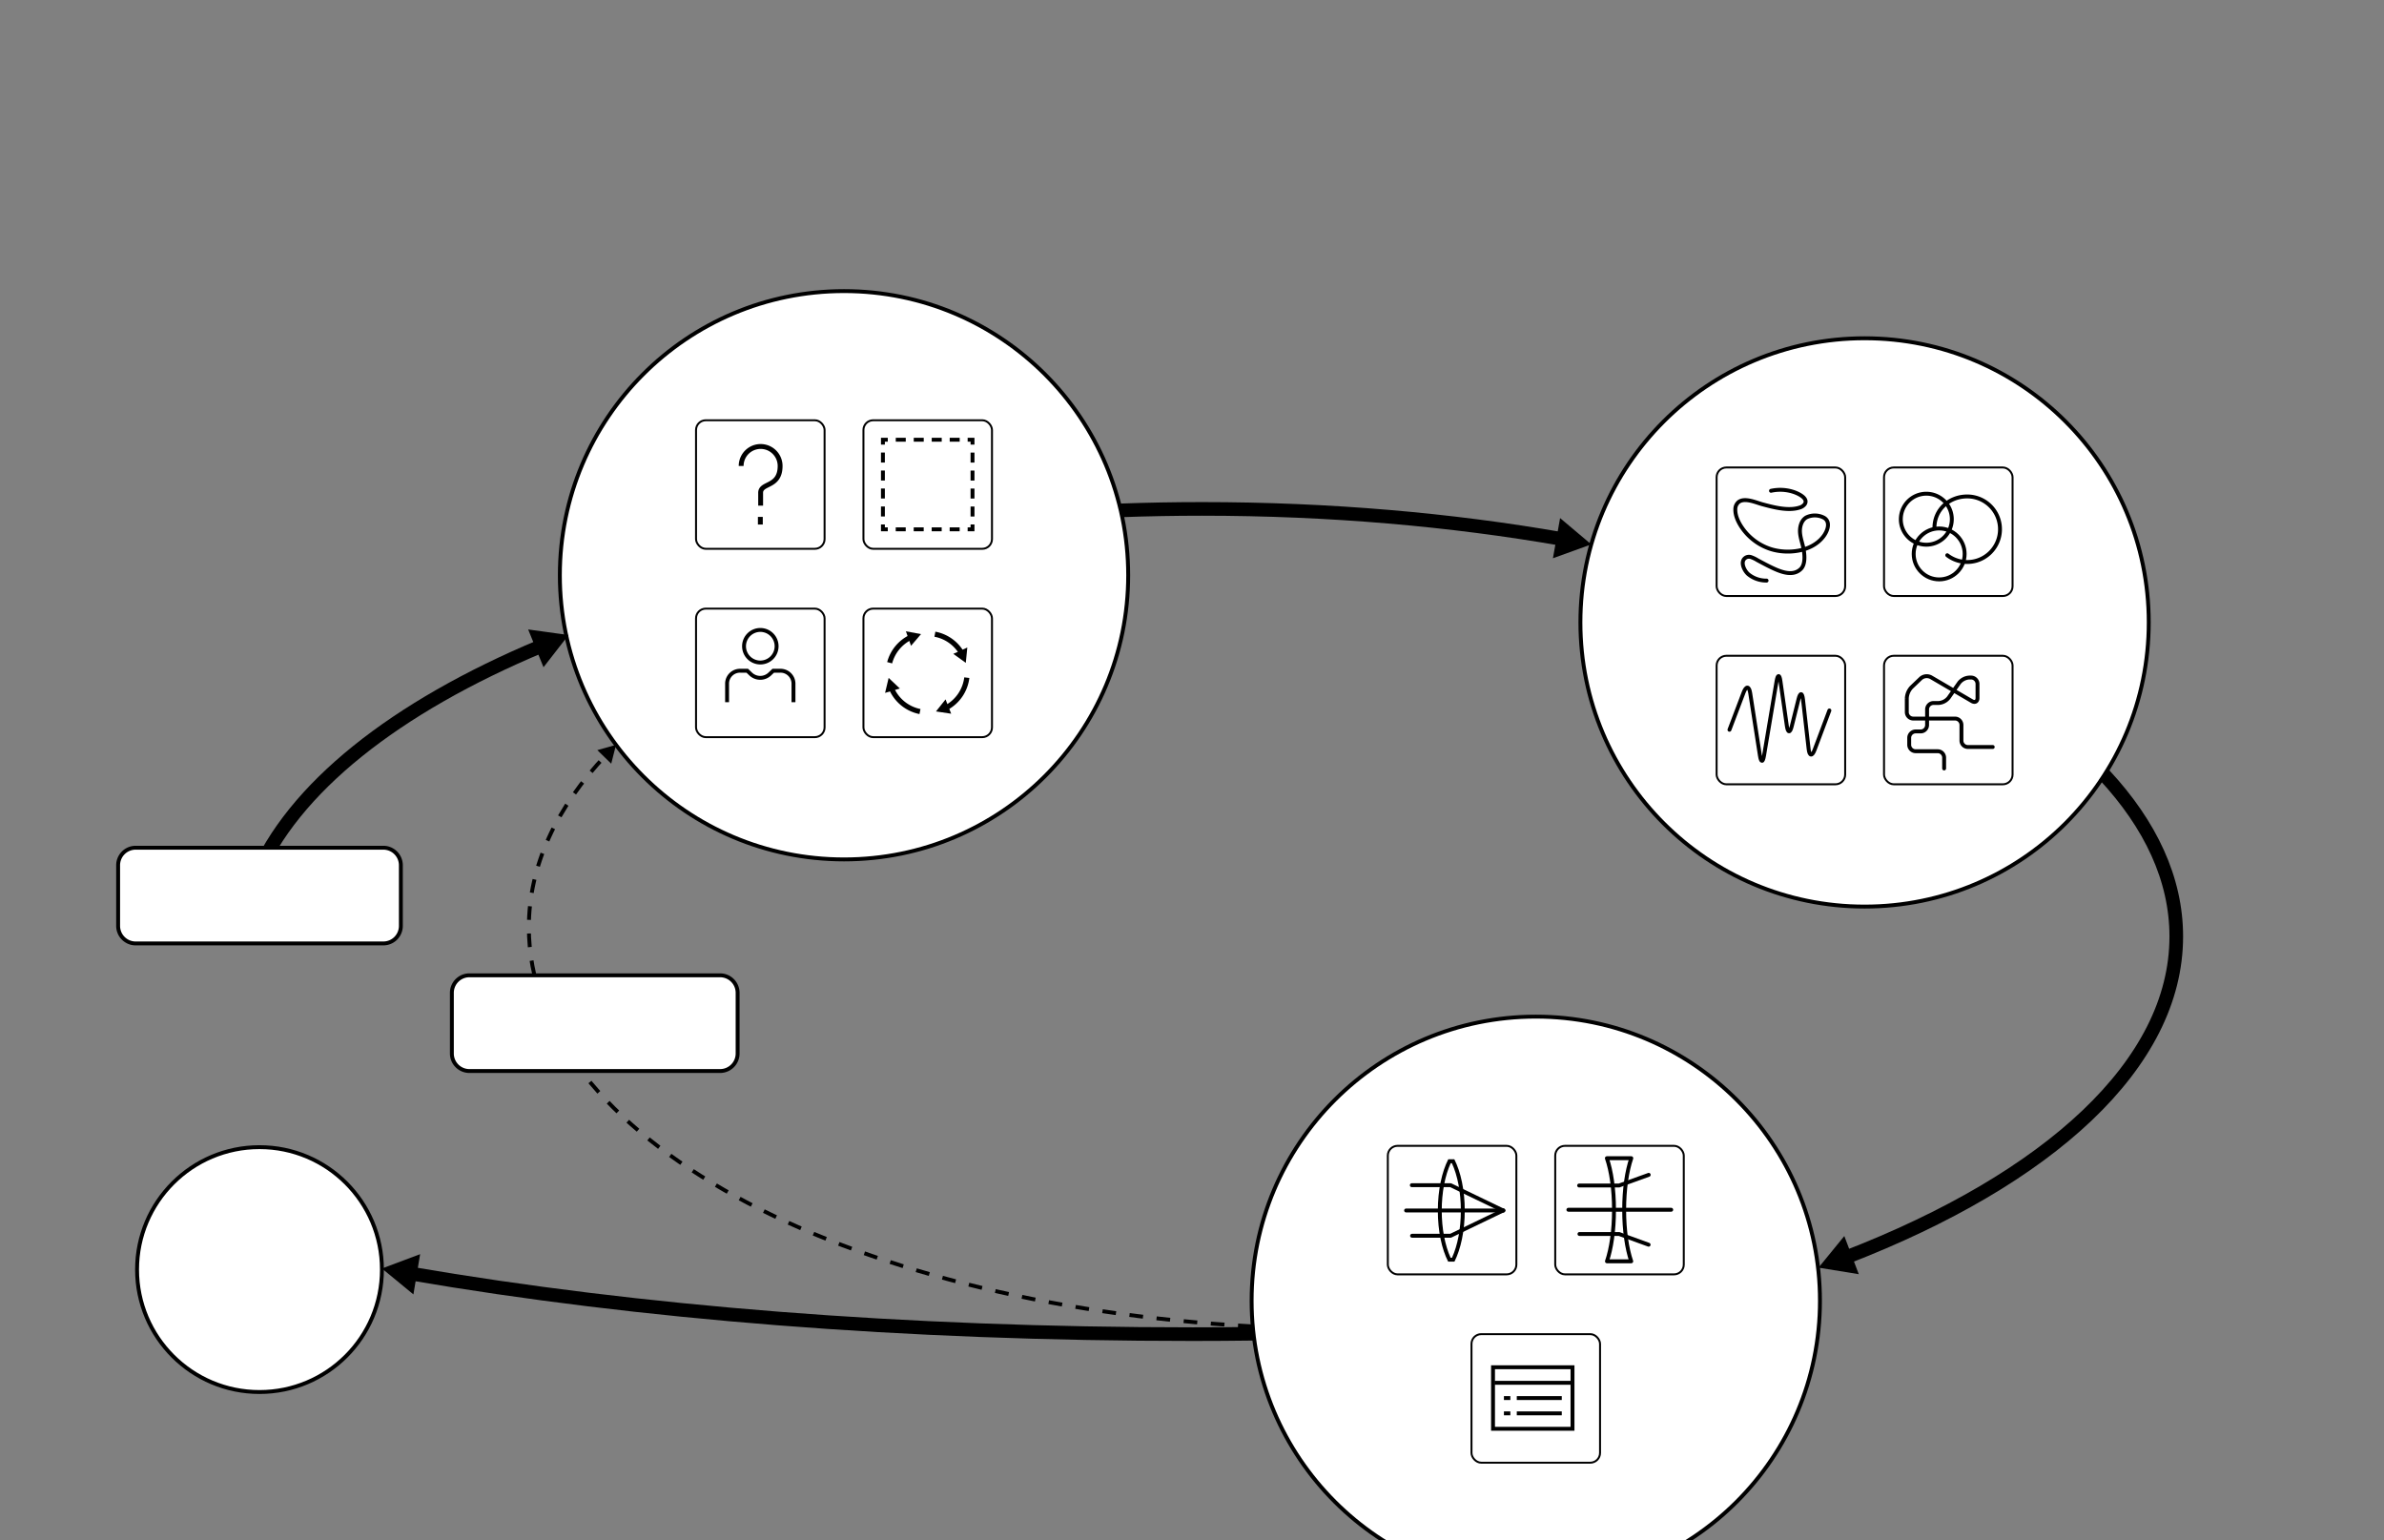 <svg xmlns="http://www.w3.org/2000/svg" viewBox="0 0 1224 790.76"><rect x="0" y="0" width="1224" height="790.76" fill="#808080" stroke="none"/><defs><style>.cls-1,.cls-10,.cls-11,.cls-12,.cls-3,.cls-4,.cls-5,.cls-6,.cls-7{fill:none;}.cls-1{opacity:0;}.cls-2,.cls-8,.cls-9{fill:#fff;}.cls-10,.cls-11,.cls-12,.cls-2,.cls-3,.cls-4,.cls-5,.cls-6,.cls-7,.cls-9{stroke:#000;}.cls-10,.cls-12,.cls-2,.cls-3,.cls-4,.cls-5,.cls-6,.cls-7{stroke-miterlimit:10;}.cls-11,.cls-12,.cls-2,.cls-4,.cls-5,.cls-7{stroke-width:2px;}.cls-5{stroke-dasharray:5.13 4.1;}.cls-6{stroke-width:7px;}.cls-7{stroke-dasharray:7 7;}.cls-11,.cls-9{stroke-linejoin:round;}.cls-9{stroke-width:2.5px;}.cls-10{stroke-width:2.64px;}.cls-11,.cls-12{stroke-linecap:round;}</style></defs><title>New-Diagrams-during</title><g id="Cover"><rect class="cls-1" x="1.14" y="0.37" width="1222.86" height="790.39"/></g><g id="Art"><circle class="cls-2" cx="957.32" cy="319.58" r="145.9"/><circle class="cls-2" cx="433.34" cy="295.36" r="145.9"/><rect class="cls-3" x="357.36" y="215.78" width="66" height="66" rx="5"/><rect class="cls-3" x="443.31" y="215.78" width="66" height="66" rx="5"/><rect class="cls-3" x="881.35" y="240.02" width="66" height="66" rx="5"/><rect class="cls-3" x="967.3" y="240.02" width="66" height="66" rx="5"/><rect class="cls-3" x="881.35" y="336.7" width="66" height="66" rx="5"/><rect class="cls-3" x="967.3" y="336.7" width="66" height="66" rx="5"/><rect class="cls-3" x="357.36" y="312.49" width="66" height="66" rx="5"/><rect class="cls-3" x="443.31" y="312.49" width="66" height="66" rx="5"/><polyline class="cls-4" points="499.31 269.28 499.31 271.78 496.81 271.78"/><line class="cls-5" x1="492.71" y1="271.78" x2="457.86" y2="271.78"/><polyline class="cls-4" points="455.81 271.78 453.31 271.78 453.31 269.28"/><line class="cls-5" x1="453.31" y1="265.18" x2="453.31" y2="230.33"/><polyline class="cls-4" points="453.31 228.28 453.31 225.78 455.81 225.78"/><line class="cls-5" x1="459.91" y1="225.78" x2="494.76" y2="225.78"/><polyline class="cls-4" points="496.81 225.78 499.31 225.78 499.31 228.28"/><line class="cls-5" x1="499.31" y1="232.38" x2="499.31" y2="267.23"/><path class="cls-6" d="M643.59,684.8c-11.34.14-19.73.21-31.2.21-148.7,0-284.33-11-401.46-31.1"/><polygon points="215.7 643.95 196.09 651.3 212.26 664.61 215.7 643.95"/><path class="cls-7" d="M642.62,681c-211.08-11.72-371.09-97.51-371.09-204.92,0-31.64,14.23-61.64,39.71-88.51"/><polygon points="313.82 392.11 316.27 382.44 306.68 385.15 313.82 392.11"/><path class="cls-6" d="M575.41,262.05q20.69-.76,41.8-.76c65.34,0,127.76,5.5,185,15.5"/><polygon points="797.31 286.63 817 279.51 800.99 266.01 797.31 286.63"/><path class="cls-6" d="M1080.35,397.82c23.85,25.61,37,53.64,37,83,0,65.63-65.58,124.53-169.55,164.76"/><polygon points="946.91 634.64 933.67 650.86 954.34 654.22 946.91 634.64"/><circle class="cls-2" cx="133.23" cy="651.86" r="62.86"/><rect class="cls-8" x="232.02" y="500.77" width="146.69" height="49.14" rx="9"/><path d="M369.71,501.77a8,8,0,0,1,8,8v31.14a8,8,0,0,1-8,8H241a8,8,0,0,1-8-8V509.77a8,8,0,0,1,8-8H369.71m0-2H241a10,10,0,0,0-10,10v31.14a10,10,0,0,0,10,10H369.71a10,10,0,0,0,10-10V509.77a10,10,0,0,0-10-10Z"/><path class="cls-6" d="M127.39,457.54l3.45-6.28C150.15,404.59,203,363.07,277.93,331.7"/><polygon points="279.05 342.59 291.91 326.06 271.17 323.19 279.05 342.59"/><rect class="cls-8" x="60.65" y="435.26" width="145.16" height="49.14" rx="9"/><path d="M196.81,436.26a8,8,0,0,1,8,8V475.4a8,8,0,0,1-8,8H69.65a8,8,0,0,1-8-8V444.26a8,8,0,0,1,8-8H196.81m0-2H69.65a10,10,0,0,0-10,10V475.4a10,10,0,0,0,10,10H196.81a10,10,0,0,0,10-10V444.26a10,10,0,0,0-10-10Z"/><path class="cls-9" d="M380.53,239.24a10,10,0,0,1,20,0c0,11.14-10,8.44-10,13.78v6.6"/><line class="cls-9" x1="390.38" y1="265.41" x2="390.38" y2="269.3"/><path class="cls-8" d="M456.77,340.28a20.27,20.27,0,0,1,16.1-14.7"/><path class="cls-10" d="M456.77,340.28a20.25,20.25,0,0,1,10.69-13"/><polygon points="467.74 331.58 472.87 325.58 465.11 324.13 467.74 331.58"/><path class="cls-8" d="M472.34,365.34a20.22,20.22,0,0,1-16.09-17.27"/><path class="cls-10" d="M472.34,365.34a20.23,20.23,0,0,1-14.59-11.78"/><polygon points="461.99 353.5 456.25 348.07 454.42 355.76 461.99 353.5"/><path class="cls-8" d="M496.38,347.94a20.22,20.22,0,0,1-15.83,17.34"/><path class="cls-10" d="M496.38,347.94a20.23,20.23,0,0,1-10.49,15.38"/><polygon points="485.47 359.1 480.55 365.28 488.36 366.45 485.47 359.1"/><path class="cls-8" d="M480,325.63a20.26,20.26,0,0,1,15.41,13.31c.15.46.29.92.42,1.39"/><path class="cls-10" d="M480,325.63a20.23,20.23,0,0,1,13.61,9.46"/><polygon points="489.44 335.72 495.86 340.33 496.64 332.47 489.44 335.72"/><path class="cls-4" d="M407.39,360.55v-9.7a6.67,6.67,0,0,0-6.81-6.47H397l-1.86,1.77a7.1,7.1,0,0,1-9.63,0l-1.86-1.77h-3.54a6.66,6.66,0,0,0-6.81,6.47v9.7"/><path d="M390.36,324.44A7.36,7.36,0,1,1,383,331.8a7.37,7.37,0,0,1,7.36-7.36m0-2a9.36,9.36,0,1,0,9.37,9.36,9.36,9.36,0,0,0-9.37-9.36Z"/><path class="cls-11" d="M975.93,266.59A13.09,13.09,0,1,1,989,279.67a13.09,13.09,0,0,1-13.08-13.08"/><circle class="cls-11" cx="995.61" cy="284.41" r="13.08"/><path class="cls-11" d="M993.19,271c0-9.3,7.53-16.1,16.83-16.1a16.83,16.83,0,1,1-10.25,30.18"/><path class="cls-11" d="M909.27,252a22.07,22.07,0,0,1,11.94.7c2.14.77,7.44,3.17,5.35,6.22a5,5,0,0,1-2.61,1.69c-5.81,1.87-13.42-.16-19.12-1.7-3.24-.88-8.9-3.49-12.08-1.24a4.79,4.79,0,0,0-1.79,3.78c-.1,3.24,1.46,6.55,3.21,9.18A28.59,28.59,0,0,0,909,281.87c8.72,2.81,21.12,1.47,27.12-6.36,2-2.54,4-7.33.52-9.59a10,10,0,0,0-9.27-.24c-2.59,1.55-3.45,5-3.18,8s1.44,5.86,1.92,8.84.75,7.4-1.55,9.64c-3.86,3.76-9.67,1.67-13.89-.26-2.85-1.3-5.59-2.8-8.35-4.27A16.15,16.15,0,0,0,898.9,286a3.35,3.35,0,0,0-2.49.24c-3.35,1.93-.87,6.81,1.2,8.59A14.59,14.59,0,0,0,907,298.1"/><path class="cls-12" d="M1023.11,383.54h-12.76a3.31,3.31,0,0,1-3.3-3.3v-8a3.31,3.31,0,0,0-3.3-3.3H982.3a3.31,3.31,0,0,1-3.3-3.3v-7.15a8.9,8.9,0,0,1,2.38-5.59l4.77-4.56a4.66,4.66,0,0,1,5.24-.63L1012.44,360c1.57.91,2.86.17,2.86-1.64v-7.18a3.31,3.31,0,0,0-3.3-3.3h-.93a7.12,7.12,0,0,0-5.2,2.7l-5.38,7.67a7.19,7.19,0,0,1-5.2,2.7h-2.58a3.31,3.31,0,0,0-3.3,3.3v8a3.31,3.31,0,0,1-3.3,3.3h-2.58a3.31,3.31,0,0,0-3.3,3.3v3.56a3.31,3.31,0,0,0,3.3,3.3h11.33a3.31,3.31,0,0,1,3.3,3.3v5.54"/><path class="cls-11" d="M887.94,374.7l7.3-19.22c1.29-3.39,2.8-3.23,3.35.35l5,32.15c.56,3.59,1.51,3.59,2.11,0l6.43-38.21c.6-3.58,1.51-3.56,2,0l3.29,23c.51,3.59,1.64,3.65,2.51.12L923.39,359c.87-3.52,1.92-3.46,2.32.15l2.89,25.47c.41,3.61,1.79,3.78,3.06.38l7.59-20.22"/><circle class="cls-2" cx="788.51" cy="667.88" r="145.9"/><rect class="cls-8" x="766.55" y="702.04" width="40.82" height="31.57"/><path d="M806.36,703V732.6H767.55V703h38.81m2-2H765.55V734.6h42.81V701Z"/><line class="cls-4" x1="767.3" y1="709.99" x2="806.8" y2="709.99"/><line class="cls-4" x1="772.15" y1="717.83" x2="775.45" y2="717.83"/><line class="cls-4" x1="778.75" y1="717.83" x2="801.85" y2="717.83"/><line class="cls-4" x1="772.15" y1="725.68" x2="775.45" y2="725.68"/><line class="cls-4" x1="778.75" y1="725.68" x2="801.85" y2="725.68"/><line class="cls-11" x1="721.92" y1="621.51" x2="771.93" y2="621.51"/><polyline class="cls-11" points="724.86 608.53 744.78 608.53 771.73 621.51"/><polyline class="cls-11" points="724.98 634.49 744.78 634.49 771.73 621.51"/><path d="M745.44,597.24c2.93,6.33,4.6,15.11,4.6,24.32s-1.65,17.89-4.56,24.22h-.71c-2.9-6.33-4.55-15.07-4.55-24.22s1.67-18,4.6-24.32h.62m1.25-2h-3.12c-3.28,6.43-5.35,15.84-5.35,26.32s2,19.79,5.3,26.22h3.22c3.25-6.43,5.3-15.8,5.3-26.22s-2.07-19.89-5.35-26.32Z"/><line class="cls-11" x1="805.24" y1="621.14" x2="858.04" y2="621.14"/><polyline class="cls-11" points="810.76 608.69 831.28 608.69 846.49 603.21"/><polyline class="cls-11" points="810.93 633.58 831.28 633.58 846.44 639.09"/><path class="cls-11" d="M837.52,647.61c-2.23-6.48-3.64-15.91-3.64-26.42s1.42-20,3.67-26.52H825c2.25,6.48,3.67,16,3.67,26.52s-1.4,19.94-3.63,26.42Z"/><rect class="cls-3" x="712.54" y="588.32" width="66" height="66" rx="5"/><rect class="cls-3" x="798.49" y="588.32" width="66" height="66" rx="5"/><rect class="cls-3" x="755.5" y="685.01" width="66" height="66" rx="5"/></g></svg>